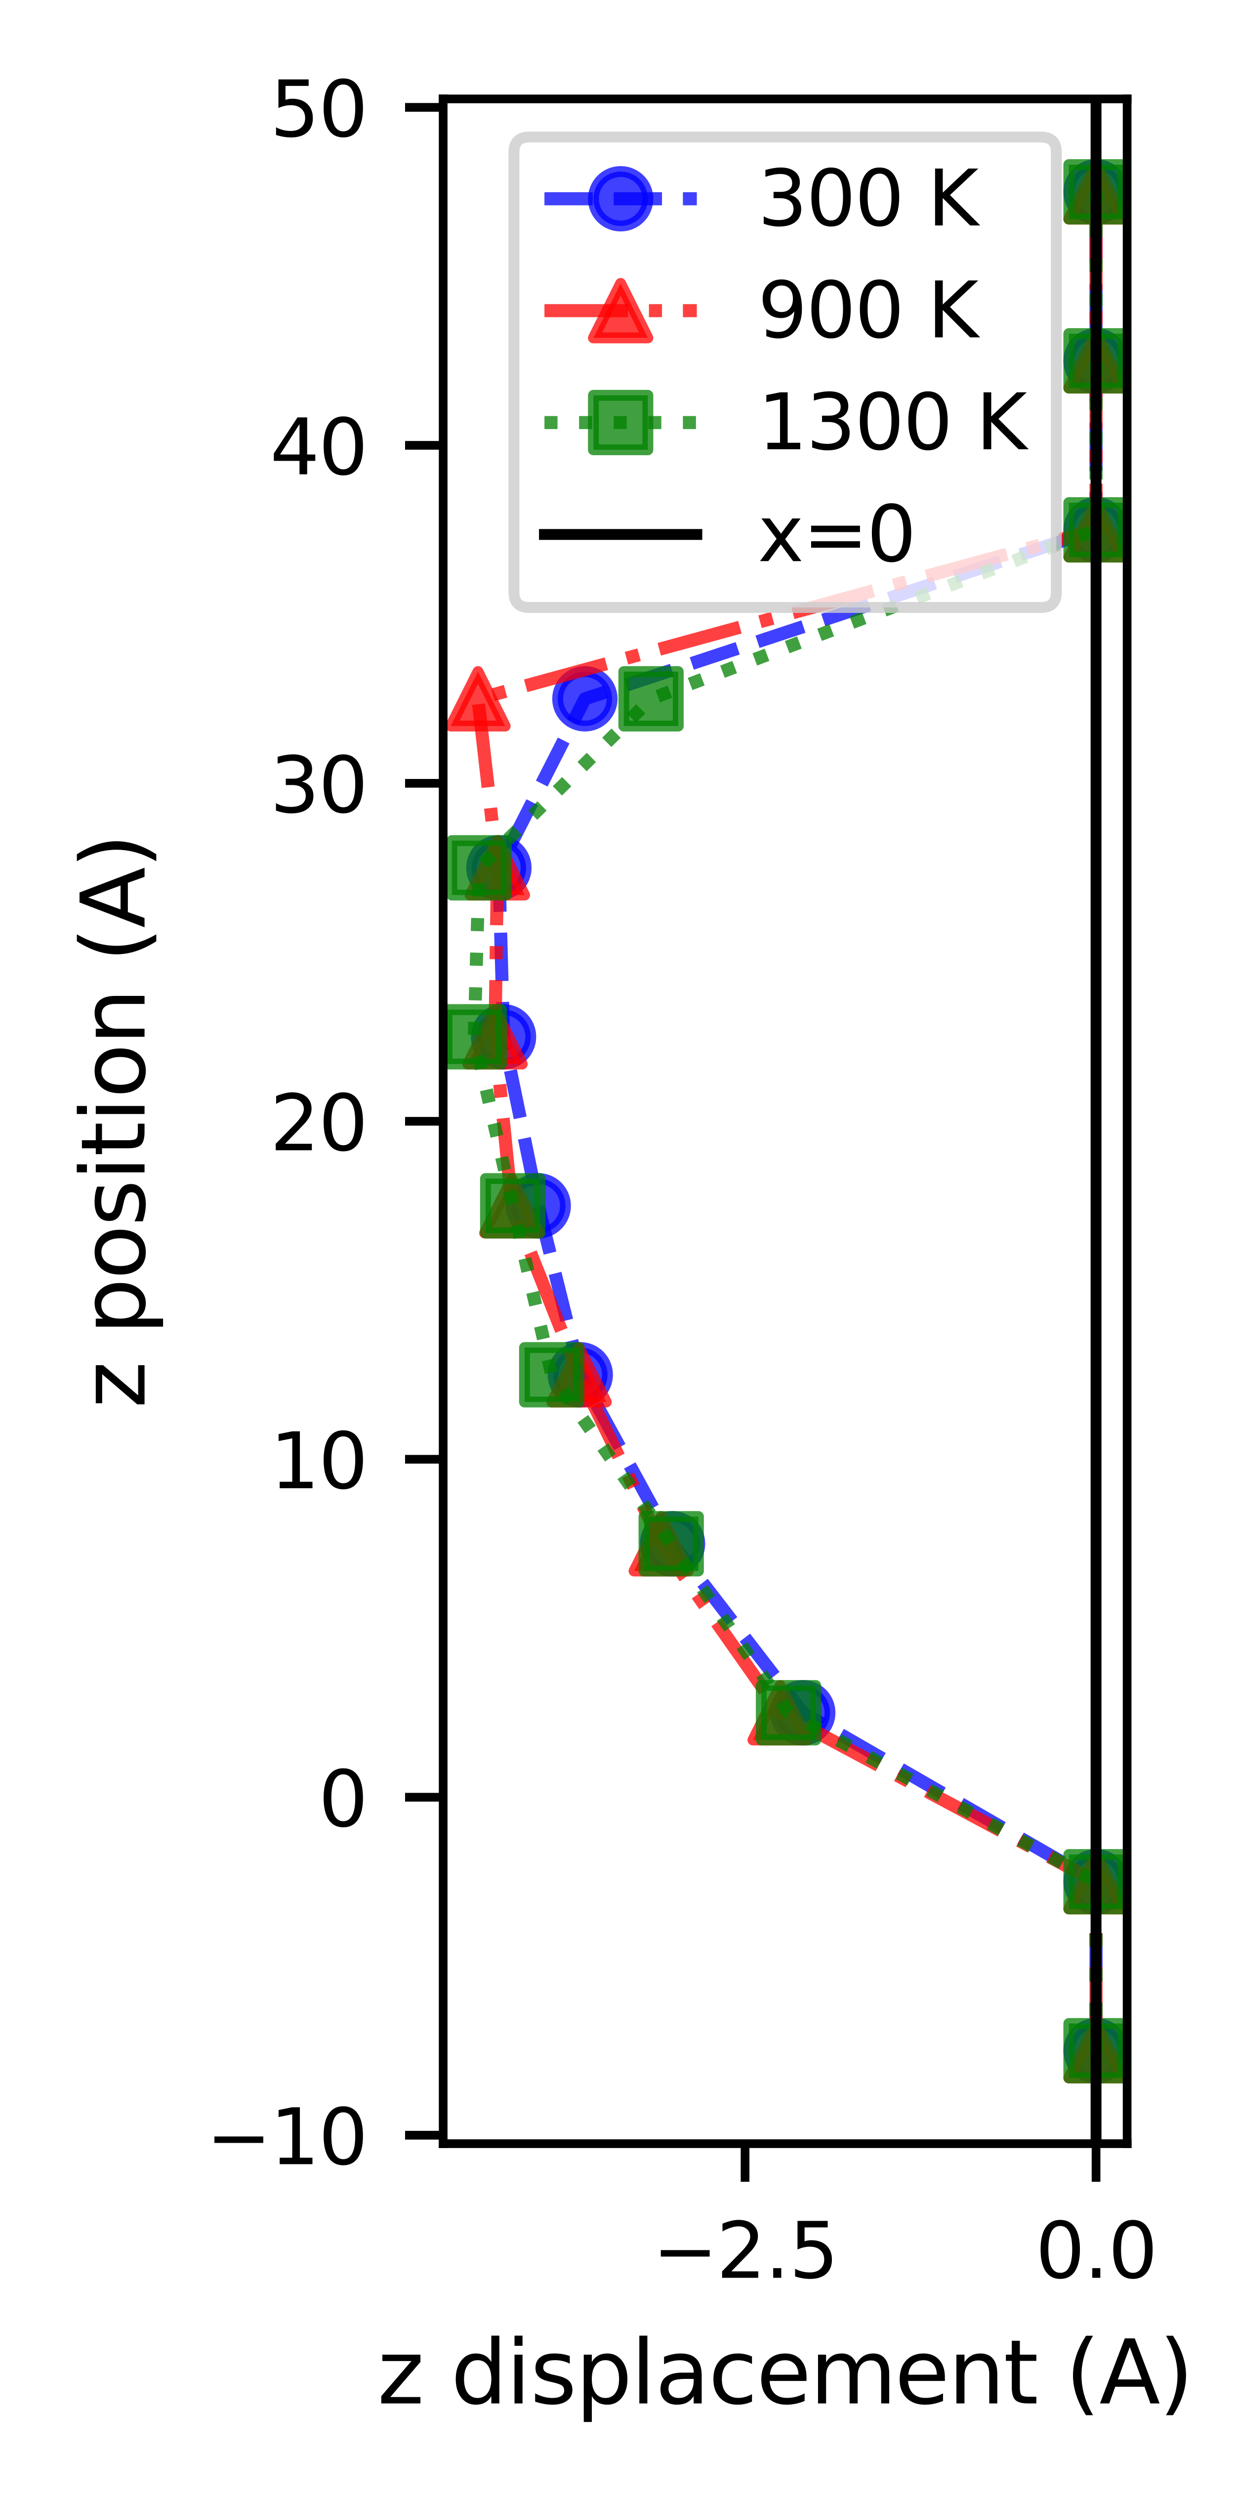 <?xml version="1.0" encoding="utf-8" standalone="no"?>
<!DOCTYPE svg PUBLIC "-//W3C//DTD SVG 1.1//EN"
  "http://www.w3.org/Graphics/SVG/1.1/DTD/svg11.dtd">
<svg xmlns:xlink="http://www.w3.org/1999/xlink" width="113.466pt" height="229.561pt" viewBox="0 0 113.466 229.561" xmlns="http://www.w3.org/2000/svg" version="1.1">
 <defs>
  <style type="text/css">*{stroke-linejoin: round; stroke-linecap: butt}</style>
 </defs>
 <g id="figure_1">
  <g id="patch_1">
   <path d="M 0 229.561 
L 113.466 229.561 
L 113.466 0 
L 0 0 
z
" style="fill: #ffffff"/>
  </g>
  <g id="axes_1">
   <g id="patch_2">
    <path d="M 40.716 196.844 
L 103.556 196.844 
L 103.556 9.084 
L 40.716 9.084 
z
" style="fill: #ffffff"/>
   </g>
   <g id="matplotlib.axis_1">
    <g id="xtick_1">
     <g id="line2d_1">
      <defs>
       <path id="m35431e1173" d="M 0 0 
L 0 3.5 
" style="stroke: #000000; stroke-width: 0.8"/>
      </defs>
      <g>
       <use xlink:href="#m35431e1173" x="68.453" y="196.844" style="stroke: #000000; stroke-width: 0.8"/>
      </g>
     </g>
     <g id="text_1">
      <!-- −2.5 -->
      <g transform="translate(59.954 209.162) scale(0.07 -0.07)">
       <defs>
        <path id="DejaVuSans-2212" d="M 678 2272 
L 4684 2272 
L 4684 1741 
L 678 1741 
L 678 2272 
z
" transform="scale(0.016)"/>
        <path id="DejaVuSans-32" d="M 1228 531 
L 3431 531 
L 3431 0 
L 469 0 
L 469 531 
Q 828 903 1448 1529 
Q 2069 2156 2228 2338 
Q 2531 2678 2651 2914 
Q 2772 3150 2772 3378 
Q 2772 3750 2511 3984 
Q 2250 4219 1831 4219 
Q 1534 4219 1204 4116 
Q 875 4013 500 3803 
L 500 4441 
Q 881 4594 1212 4672 
Q 1544 4750 1819 4750 
Q 2544 4750 2975 4387 
Q 3406 4025 3406 3419 
Q 3406 3131 3298 2873 
Q 3191 2616 2906 2266 
Q 2828 2175 2409 1742 
Q 1991 1309 1228 531 
z
" transform="scale(0.016)"/>
        <path id="DejaVuSans-2e" d="M 684 794 
L 1344 794 
L 1344 0 
L 684 0 
L 684 794 
z
" transform="scale(0.016)"/>
        <path id="DejaVuSans-35" d="M 691 4666 
L 3169 4666 
L 3169 4134 
L 1269 4134 
L 1269 2991 
Q 1406 3038 1543 3061 
Q 1681 3084 1819 3084 
Q 2600 3084 3056 2656 
Q 3513 2228 3513 1497 
Q 3513 744 3044 326 
Q 2575 -91 1722 -91 
Q 1428 -91 1123 -41 
Q 819 9 494 109 
L 494 744 
Q 775 591 1075 516 
Q 1375 441 1709 441 
Q 2250 441 2565 725 
Q 2881 1009 2881 1497 
Q 2881 1984 2565 2268 
Q 2250 2553 1709 2553 
Q 1456 2553 1204 2497 
Q 953 2441 691 2322 
L 691 4666 
z
" transform="scale(0.016)"/>
       </defs>
       <use xlink:href="#DejaVuSans-2212"/>
       <use xlink:href="#DejaVuSans-32" transform="translate(83.789 0)"/>
       <use xlink:href="#DejaVuSans-2e" transform="translate(147.412 0)"/>
       <use xlink:href="#DejaVuSans-35" transform="translate(179.199 0)"/>
      </g>
     </g>
    </g>
    <g id="xtick_2">
     <g id="line2d_2">
      <g>
       <use xlink:href="#m35431e1173" x="100.699" y="196.844" style="stroke: #000000; stroke-width: 0.8"/>
      </g>
     </g>
     <g id="text_2">
      <!-- 0.0 -->
      <g transform="translate(95.133 209.162) scale(0.07 -0.07)">
       <defs>
        <path id="DejaVuSans-30" d="M 2034 4250 
Q 1547 4250 1301 3770 
Q 1056 3291 1056 2328 
Q 1056 1369 1301 889 
Q 1547 409 2034 409 
Q 2525 409 2770 889 
Q 3016 1369 3016 2328 
Q 3016 3291 2770 3770 
Q 2525 4250 2034 4250 
z
M 2034 4750 
Q 2819 4750 3233 4129 
Q 3647 3509 3647 2328 
Q 3647 1150 3233 529 
Q 2819 -91 2034 -91 
Q 1250 -91 836 529 
Q 422 1150 422 2328 
Q 422 3509 836 4129 
Q 1250 4750 2034 4750 
z
" transform="scale(0.016)"/>
       </defs>
       <use xlink:href="#DejaVuSans-30"/>
       <use xlink:href="#DejaVuSans-2e" transform="translate(63.623 0)"/>
       <use xlink:href="#DejaVuSans-30" transform="translate(95.41 0)"/>
      </g>
     </g>
    </g>
    <g id="text_3">
     <!-- z displacement (A) -->
     <g transform="translate(34.679 220.697) scale(0.08 -0.08)">
      <defs>
       <path id="DejaVuSans-7a" d="M 353 3500 
L 3084 3500 
L 3084 2975 
L 922 459 
L 3084 459 
L 3084 0 
L 275 0 
L 275 525 
L 2438 3041 
L 353 3041 
L 353 3500 
z
" transform="scale(0.016)"/>
       <path id="DejaVuSans-20" transform="scale(0.016)"/>
       <path id="DejaVuSans-64" d="M 2906 2969 
L 2906 4863 
L 3481 4863 
L 3481 0 
L 2906 0 
L 2906 525 
Q 2725 213 2448 61 
Q 2172 -91 1784 -91 
Q 1150 -91 751 415 
Q 353 922 353 1747 
Q 353 2572 751 3078 
Q 1150 3584 1784 3584 
Q 2172 3584 2448 3432 
Q 2725 3281 2906 2969 
z
M 947 1747 
Q 947 1113 1208 752 
Q 1469 391 1925 391 
Q 2381 391 2643 752 
Q 2906 1113 2906 1747 
Q 2906 2381 2643 2742 
Q 2381 3103 1925 3103 
Q 1469 3103 1208 2742 
Q 947 2381 947 1747 
z
" transform="scale(0.016)"/>
       <path id="DejaVuSans-69" d="M 603 3500 
L 1178 3500 
L 1178 0 
L 603 0 
L 603 3500 
z
M 603 4863 
L 1178 4863 
L 1178 4134 
L 603 4134 
L 603 4863 
z
" transform="scale(0.016)"/>
       <path id="DejaVuSans-73" d="M 2834 3397 
L 2834 2853 
Q 2591 2978 2328 3040 
Q 2066 3103 1784 3103 
Q 1356 3103 1142 2972 
Q 928 2841 928 2578 
Q 928 2378 1081 2264 
Q 1234 2150 1697 2047 
L 1894 2003 
Q 2506 1872 2764 1633 
Q 3022 1394 3022 966 
Q 3022 478 2636 193 
Q 2250 -91 1575 -91 
Q 1294 -91 989 -36 
Q 684 19 347 128 
L 347 722 
Q 666 556 975 473 
Q 1284 391 1588 391 
Q 1994 391 2212 530 
Q 2431 669 2431 922 
Q 2431 1156 2273 1281 
Q 2116 1406 1581 1522 
L 1381 1569 
Q 847 1681 609 1914 
Q 372 2147 372 2553 
Q 372 3047 722 3315 
Q 1072 3584 1716 3584 
Q 2034 3584 2315 3537 
Q 2597 3491 2834 3397 
z
" transform="scale(0.016)"/>
       <path id="DejaVuSans-70" d="M 1159 525 
L 1159 -1331 
L 581 -1331 
L 581 3500 
L 1159 3500 
L 1159 2969 
Q 1341 3281 1617 3432 
Q 1894 3584 2278 3584 
Q 2916 3584 3314 3078 
Q 3713 2572 3713 1747 
Q 3713 922 3314 415 
Q 2916 -91 2278 -91 
Q 1894 -91 1617 61 
Q 1341 213 1159 525 
z
M 3116 1747 
Q 3116 2381 2855 2742 
Q 2594 3103 2138 3103 
Q 1681 3103 1420 2742 
Q 1159 2381 1159 1747 
Q 1159 1113 1420 752 
Q 1681 391 2138 391 
Q 2594 391 2855 752 
Q 3116 1113 3116 1747 
z
" transform="scale(0.016)"/>
       <path id="DejaVuSans-6c" d="M 603 4863 
L 1178 4863 
L 1178 0 
L 603 0 
L 603 4863 
z
" transform="scale(0.016)"/>
       <path id="DejaVuSans-61" d="M 2194 1759 
Q 1497 1759 1228 1600 
Q 959 1441 959 1056 
Q 959 750 1161 570 
Q 1363 391 1709 391 
Q 2188 391 2477 730 
Q 2766 1069 2766 1631 
L 2766 1759 
L 2194 1759 
z
M 3341 1997 
L 3341 0 
L 2766 0 
L 2766 531 
Q 2569 213 2275 61 
Q 1981 -91 1556 -91 
Q 1019 -91 701 211 
Q 384 513 384 1019 
Q 384 1609 779 1909 
Q 1175 2209 1959 2209 
L 2766 2209 
L 2766 2266 
Q 2766 2663 2505 2880 
Q 2244 3097 1772 3097 
Q 1472 3097 1187 3025 
Q 903 2953 641 2809 
L 641 3341 
Q 956 3463 1253 3523 
Q 1550 3584 1831 3584 
Q 2591 3584 2966 3190 
Q 3341 2797 3341 1997 
z
" transform="scale(0.016)"/>
       <path id="DejaVuSans-63" d="M 3122 3366 
L 3122 2828 
Q 2878 2963 2633 3030 
Q 2388 3097 2138 3097 
Q 1578 3097 1268 2742 
Q 959 2388 959 1747 
Q 959 1106 1268 751 
Q 1578 397 2138 397 
Q 2388 397 2633 464 
Q 2878 531 3122 666 
L 3122 134 
Q 2881 22 2623 -34 
Q 2366 -91 2075 -91 
Q 1284 -91 818 406 
Q 353 903 353 1747 
Q 353 2603 823 3093 
Q 1294 3584 2113 3584 
Q 2378 3584 2631 3529 
Q 2884 3475 3122 3366 
z
" transform="scale(0.016)"/>
       <path id="DejaVuSans-65" d="M 3597 1894 
L 3597 1613 
L 953 1613 
Q 991 1019 1311 708 
Q 1631 397 2203 397 
Q 2534 397 2845 478 
Q 3156 559 3463 722 
L 3463 178 
Q 3153 47 2828 -22 
Q 2503 -91 2169 -91 
Q 1331 -91 842 396 
Q 353 884 353 1716 
Q 353 2575 817 3079 
Q 1281 3584 2069 3584 
Q 2775 3584 3186 3129 
Q 3597 2675 3597 1894 
z
M 3022 2063 
Q 3016 2534 2758 2815 
Q 2500 3097 2075 3097 
Q 1594 3097 1305 2825 
Q 1016 2553 972 2059 
L 3022 2063 
z
" transform="scale(0.016)"/>
       <path id="DejaVuSans-6d" d="M 3328 2828 
Q 3544 3216 3844 3400 
Q 4144 3584 4550 3584 
Q 5097 3584 5394 3201 
Q 5691 2819 5691 2113 
L 5691 0 
L 5113 0 
L 5113 2094 
Q 5113 2597 4934 2840 
Q 4756 3084 4391 3084 
Q 3944 3084 3684 2787 
Q 3425 2491 3425 1978 
L 3425 0 
L 2847 0 
L 2847 2094 
Q 2847 2600 2669 2842 
Q 2491 3084 2119 3084 
Q 1678 3084 1418 2786 
Q 1159 2488 1159 1978 
L 1159 0 
L 581 0 
L 581 3500 
L 1159 3500 
L 1159 2956 
Q 1356 3278 1631 3431 
Q 1906 3584 2284 3584 
Q 2666 3584 2933 3390 
Q 3200 3197 3328 2828 
z
" transform="scale(0.016)"/>
       <path id="DejaVuSans-6e" d="M 3513 2113 
L 3513 0 
L 2938 0 
L 2938 2094 
Q 2938 2591 2744 2837 
Q 2550 3084 2163 3084 
Q 1697 3084 1428 2787 
Q 1159 2491 1159 1978 
L 1159 0 
L 581 0 
L 581 3500 
L 1159 3500 
L 1159 2956 
Q 1366 3272 1645 3428 
Q 1925 3584 2291 3584 
Q 2894 3584 3203 3211 
Q 3513 2838 3513 2113 
z
" transform="scale(0.016)"/>
       <path id="DejaVuSans-74" d="M 1172 4494 
L 1172 3500 
L 2356 3500 
L 2356 3053 
L 1172 3053 
L 1172 1153 
Q 1172 725 1289 603 
Q 1406 481 1766 481 
L 2356 481 
L 2356 0 
L 1766 0 
Q 1100 0 847 248 
Q 594 497 594 1153 
L 594 3053 
L 172 3053 
L 172 3500 
L 594 3500 
L 594 4494 
L 1172 4494 
z
" transform="scale(0.016)"/>
       <path id="DejaVuSans-28" d="M 1984 4856 
Q 1566 4138 1362 3434 
Q 1159 2731 1159 2009 
Q 1159 1288 1364 580 
Q 1569 -128 1984 -844 
L 1484 -844 
Q 1016 -109 783 600 
Q 550 1309 550 2009 
Q 550 2706 781 3412 
Q 1013 4119 1484 4856 
L 1984 4856 
z
" transform="scale(0.016)"/>
       <path id="DejaVuSans-41" d="M 2188 4044 
L 1331 1722 
L 3047 1722 
L 2188 4044 
z
M 1831 4666 
L 2547 4666 
L 4325 0 
L 3669 0 
L 3244 1197 
L 1141 1197 
L 716 0 
L 50 0 
L 1831 4666 
z
" transform="scale(0.016)"/>
       <path id="DejaVuSans-29" d="M 513 4856 
L 1013 4856 
Q 1481 4119 1714 3412 
Q 1947 2706 1947 2009 
Q 1947 1309 1714 600 
Q 1481 -109 1013 -844 
L 513 -844 
Q 928 -128 1133 580 
Q 1338 1288 1338 2009 
Q 1338 2731 1133 3434 
Q 928 4138 513 4856 
z
" transform="scale(0.016)"/>
      </defs>
      <use xlink:href="#DejaVuSans-7a"/>
      <use xlink:href="#DejaVuSans-20" transform="translate(52.49 0)"/>
      <use xlink:href="#DejaVuSans-64" transform="translate(84.277 0)"/>
      <use xlink:href="#DejaVuSans-69" transform="translate(147.754 0)"/>
      <use xlink:href="#DejaVuSans-73" transform="translate(175.537 0)"/>
      <use xlink:href="#DejaVuSans-70" transform="translate(227.637 0)"/>
      <use xlink:href="#DejaVuSans-6c" transform="translate(291.113 0)"/>
      <use xlink:href="#DejaVuSans-61" transform="translate(318.896 0)"/>
      <use xlink:href="#DejaVuSans-63" transform="translate(380.176 0)"/>
      <use xlink:href="#DejaVuSans-65" transform="translate(435.156 0)"/>
      <use xlink:href="#DejaVuSans-6d" transform="translate(496.68 0)"/>
      <use xlink:href="#DejaVuSans-65" transform="translate(594.092 0)"/>
      <use xlink:href="#DejaVuSans-6e" transform="translate(655.615 0)"/>
      <use xlink:href="#DejaVuSans-74" transform="translate(718.994 0)"/>
      <use xlink:href="#DejaVuSans-20" transform="translate(758.203 0)"/>
      <use xlink:href="#DejaVuSans-28" transform="translate(789.99 0)"/>
      <use xlink:href="#DejaVuSans-41" transform="translate(829.004 0)"/>
      <use xlink:href="#DejaVuSans-29" transform="translate(897.412 0)"/>
     </g>
    </g>
   </g>
   <g id="matplotlib.axis_2">
    <g id="ytick_1">
     <g id="line2d_3">
      <defs>
       <path id="m125830396e" d="M 0 0 
L -3.5 0 
" style="stroke: #000000; stroke-width: 0.8"/>
      </defs>
      <g>
       <use xlink:href="#m125830396e" x="40.716" y="196.068" style="stroke: #000000; stroke-width: 0.8"/>
      </g>
     </g>
     <g id="text_4">
      <!-- −10 -->
      <g transform="translate(18.942 198.727) scale(0.07 -0.07)">
       <defs>
        <path id="DejaVuSans-31" d="M 794 531 
L 1825 531 
L 1825 4091 
L 703 3866 
L 703 4441 
L 1819 4666 
L 2450 4666 
L 2450 531 
L 3481 531 
L 3481 0 
L 794 0 
L 794 531 
z
" transform="scale(0.016)"/>
       </defs>
       <use xlink:href="#DejaVuSans-2212"/>
       <use xlink:href="#DejaVuSans-31" transform="translate(83.789 0)"/>
       <use xlink:href="#DejaVuSans-30" transform="translate(147.412 0)"/>
      </g>
     </g>
    </g>
    <g id="ytick_2">
     <g id="line2d_4">
      <g>
       <use xlink:href="#m125830396e" x="40.716" y="165.033" style="stroke: #000000; stroke-width: 0.8"/>
      </g>
     </g>
     <g id="text_5">
      <!-- 0 -->
      <g transform="translate(29.262 167.692) scale(0.07 -0.07)">
       <use xlink:href="#DejaVuSans-30"/>
      </g>
     </g>
    </g>
    <g id="ytick_3">
     <g id="line2d_5">
      <g>
       <use xlink:href="#m125830396e" x="40.716" y="133.998" style="stroke: #000000; stroke-width: 0.8"/>
      </g>
     </g>
     <g id="text_6">
      <!-- 10 -->
      <g transform="translate(24.808 136.658) scale(0.07 -0.07)">
       <use xlink:href="#DejaVuSans-31"/>
       <use xlink:href="#DejaVuSans-30" transform="translate(63.623 0)"/>
      </g>
     </g>
    </g>
    <g id="ytick_4">
     <g id="line2d_6">
      <g>
       <use xlink:href="#m125830396e" x="40.716" y="102.964" style="stroke: #000000; stroke-width: 0.8"/>
      </g>
     </g>
     <g id="text_7">
      <!-- 20 -->
      <g transform="translate(24.808 105.623) scale(0.07 -0.07)">
       <use xlink:href="#DejaVuSans-32"/>
       <use xlink:href="#DejaVuSans-30" transform="translate(63.623 0)"/>
      </g>
     </g>
    </g>
    <g id="ytick_5">
     <g id="line2d_7">
      <g>
       <use xlink:href="#m125830396e" x="40.716" y="71.929" style="stroke: #000000; stroke-width: 0.8"/>
      </g>
     </g>
     <g id="text_8">
      <!-- 30 -->
      <g transform="translate(24.808 74.588) scale(0.07 -0.07)">
       <defs>
        <path id="DejaVuSans-33" d="M 2597 2516 
Q 3050 2419 3304 2112 
Q 3559 1806 3559 1356 
Q 3559 666 3084 287 
Q 2609 -91 1734 -91 
Q 1441 -91 1130 -33 
Q 819 25 488 141 
L 488 750 
Q 750 597 1062 519 
Q 1375 441 1716 441 
Q 2309 441 2620 675 
Q 2931 909 2931 1356 
Q 2931 1769 2642 2001 
Q 2353 2234 1838 2234 
L 1294 2234 
L 1294 2753 
L 1863 2753 
Q 2328 2753 2575 2939 
Q 2822 3125 2822 3475 
Q 2822 3834 2567 4026 
Q 2313 4219 1838 4219 
Q 1578 4219 1281 4162 
Q 984 4106 628 3988 
L 628 4550 
Q 988 4650 1302 4700 
Q 1616 4750 1894 4750 
Q 2613 4750 3031 4423 
Q 3450 4097 3450 3541 
Q 3450 3153 3228 2886 
Q 3006 2619 2597 2516 
z
" transform="scale(0.016)"/>
       </defs>
       <use xlink:href="#DejaVuSans-33"/>
       <use xlink:href="#DejaVuSans-30" transform="translate(63.623 0)"/>
      </g>
     </g>
    </g>
    <g id="ytick_6">
     <g id="line2d_8">
      <g>
       <use xlink:href="#m125830396e" x="40.716" y="40.894" style="stroke: #000000; stroke-width: 0.8"/>
      </g>
     </g>
     <g id="text_9">
      <!-- 40 -->
      <g transform="translate(24.808 43.554) scale(0.07 -0.07)">
       <defs>
        <path id="DejaVuSans-34" d="M 2419 4116 
L 825 1625 
L 2419 1625 
L 2419 4116 
z
M 2253 4666 
L 3047 4666 
L 3047 1625 
L 3713 1625 
L 3713 1100 
L 3047 1100 
L 3047 0 
L 2419 0 
L 2419 1100 
L 313 1100 
L 313 1709 
L 2253 4666 
z
" transform="scale(0.016)"/>
       </defs>
       <use xlink:href="#DejaVuSans-34"/>
       <use xlink:href="#DejaVuSans-30" transform="translate(63.623 0)"/>
      </g>
     </g>
    </g>
    <g id="ytick_7">
     <g id="line2d_9">
      <g>
       <use xlink:href="#m125830396e" x="40.716" y="9.859" style="stroke: #000000; stroke-width: 0.8"/>
      </g>
     </g>
     <g id="text_10">
      <!-- 50 -->
      <g transform="translate(24.808 12.519) scale(0.07 -0.07)">
       <use xlink:href="#DejaVuSans-35"/>
       <use xlink:href="#DejaVuSans-30" transform="translate(63.623 0)"/>
      </g>
     </g>
    </g>
    <g id="text_11">
     <!-- z position (A) -->
     <g transform="translate(13.279 129.307) rotate(-90) scale(0.08 -0.08)">
      <defs>
       <path id="DejaVuSans-6f" d="M 1959 3097 
Q 1497 3097 1228 2736 
Q 959 2375 959 1747 
Q 959 1119 1226 758 
Q 1494 397 1959 397 
Q 2419 397 2687 759 
Q 2956 1122 2956 1747 
Q 2956 2369 2687 2733 
Q 2419 3097 1959 3097 
z
M 1959 3584 
Q 2709 3584 3137 3096 
Q 3566 2609 3566 1747 
Q 3566 888 3137 398 
Q 2709 -91 1959 -91 
Q 1206 -91 779 398 
Q 353 888 353 1747 
Q 353 2609 779 3096 
Q 1206 3584 1959 3584 
z
" transform="scale(0.016)"/>
      </defs>
      <use xlink:href="#DejaVuSans-7a"/>
      <use xlink:href="#DejaVuSans-20" transform="translate(52.49 0)"/>
      <use xlink:href="#DejaVuSans-70" transform="translate(84.277 0)"/>
      <use xlink:href="#DejaVuSans-6f" transform="translate(147.754 0)"/>
      <use xlink:href="#DejaVuSans-73" transform="translate(208.936 0)"/>
      <use xlink:href="#DejaVuSans-69" transform="translate(261.035 0)"/>
      <use xlink:href="#DejaVuSans-74" transform="translate(288.818 0)"/>
      <use xlink:href="#DejaVuSans-69" transform="translate(328.027 0)"/>
      <use xlink:href="#DejaVuSans-6f" transform="translate(355.811 0)"/>
      <use xlink:href="#DejaVuSans-6e" transform="translate(416.992 0)"/>
      <use xlink:href="#DejaVuSans-20" transform="translate(480.371 0)"/>
      <use xlink:href="#DejaVuSans-28" transform="translate(512.158 0)"/>
      <use xlink:href="#DejaVuSans-41" transform="translate(551.172 0)"/>
      <use xlink:href="#DejaVuSans-29" transform="translate(619.58 0)"/>
     </g>
    </g>
   </g>
   <g id="line2d_10">
    <path d="M 100.699 188.309 
L 100.699 172.792 
L 73.756 157.274 
L 61.79 141.757 
L 53.313 126.24 
L 49.452 110.722 
L 46.263 95.205 
L 45.835 79.688 
L 53.736 64.17 
L 100.699 48.653 
L 100.699 33.135 
L 100.699 17.618 
" clip-path="url(#p85ebab369a)" style="fill: none; stroke-dasharray: 4.44,1.92; stroke-dashoffset: 0; stroke: #0000ff; stroke-opacity: 0.75; stroke-width: 1.2"/>
    <defs>
     <path id="m23b0729dee" d="M 0 2.5 
C 0.663 2.5 1.299 2.237 1.768 1.768 
C 2.237 1.299 2.5 0.663 2.5 0 
C 2.5 -0.663 2.237 -1.299 1.768 -1.768 
C 1.299 -2.237 0.663 -2.5 0 -2.5 
C -0.663 -2.5 -1.299 -2.237 -1.768 -1.768 
C -2.237 -1.299 -2.5 -0.663 -2.5 0 
C -2.5 0.663 -2.237 1.299 -1.768 1.768 
C -1.299 2.237 -0.663 2.5 0 2.5 
z
" style="stroke: #0000ff; stroke-opacity: 0.75"/>
    </defs>
    <g clip-path="url(#p85ebab369a)">
     <use xlink:href="#m23b0729dee" x="100.699" y="188.309" style="fill: #0000ff; fill-opacity: 0.75; stroke: #0000ff; stroke-opacity: 0.75"/>
     <use xlink:href="#m23b0729dee" x="100.699" y="172.792" style="fill: #0000ff; fill-opacity: 0.75; stroke: #0000ff; stroke-opacity: 0.75"/>
     <use xlink:href="#m23b0729dee" x="73.756" y="157.274" style="fill: #0000ff; fill-opacity: 0.75; stroke: #0000ff; stroke-opacity: 0.75"/>
     <use xlink:href="#m23b0729dee" x="61.79" y="141.757" style="fill: #0000ff; fill-opacity: 0.75; stroke: #0000ff; stroke-opacity: 0.75"/>
     <use xlink:href="#m23b0729dee" x="53.313" y="126.24" style="fill: #0000ff; fill-opacity: 0.75; stroke: #0000ff; stroke-opacity: 0.75"/>
     <use xlink:href="#m23b0729dee" x="49.452" y="110.722" style="fill: #0000ff; fill-opacity: 0.75; stroke: #0000ff; stroke-opacity: 0.75"/>
     <use xlink:href="#m23b0729dee" x="46.263" y="95.205" style="fill: #0000ff; fill-opacity: 0.75; stroke: #0000ff; stroke-opacity: 0.75"/>
     <use xlink:href="#m23b0729dee" x="45.835" y="79.688" style="fill: #0000ff; fill-opacity: 0.75; stroke: #0000ff; stroke-opacity: 0.75"/>
     <use xlink:href="#m23b0729dee" x="53.736" y="64.17" style="fill: #0000ff; fill-opacity: 0.75; stroke: #0000ff; stroke-opacity: 0.75"/>
     <use xlink:href="#m23b0729dee" x="100.699" y="48.653" style="fill: #0000ff; fill-opacity: 0.75; stroke: #0000ff; stroke-opacity: 0.75"/>
     <use xlink:href="#m23b0729dee" x="100.699" y="33.135" style="fill: #0000ff; fill-opacity: 0.75; stroke: #0000ff; stroke-opacity: 0.75"/>
     <use xlink:href="#m23b0729dee" x="100.699" y="17.618" style="fill: #0000ff; fill-opacity: 0.75; stroke: #0000ff; stroke-opacity: 0.75"/>
    </g>
   </g>
   <g id="line2d_11">
    <path d="M 100.699 188.309 
L 100.699 172.792 
L 71.678 157.274 
L 60.753 141.757 
L 53.201 126.24 
L 47.027 110.722 
L 45.48 95.205 
L 45.699 79.688 
L 43.914 64.17 
L 100.699 48.653 
L 100.699 33.135 
L 100.699 17.618 
" clip-path="url(#p85ebab369a)" style="fill: none; stroke-dasharray: 7.68,1.92,1.2,1.92; stroke-dashoffset: 0; stroke: #ff0000; stroke-opacity: 0.75; stroke-width: 1.2"/>
    <defs>
     <path id="m3d16f3da00" d="M 0 -2.5 
L -2.5 2.5 
L 2.5 2.5 
z
" style="stroke: #ff0000; stroke-opacity: 0.75; stroke-linejoin: miter"/>
    </defs>
    <g clip-path="url(#p85ebab369a)">
     <use xlink:href="#m3d16f3da00" x="100.699" y="188.309" style="fill: #ff0000; fill-opacity: 0.75; stroke: #ff0000; stroke-opacity: 0.75; stroke-linejoin: miter"/>
     <use xlink:href="#m3d16f3da00" x="100.699" y="172.792" style="fill: #ff0000; fill-opacity: 0.75; stroke: #ff0000; stroke-opacity: 0.75; stroke-linejoin: miter"/>
     <use xlink:href="#m3d16f3da00" x="71.678" y="157.274" style="fill: #ff0000; fill-opacity: 0.75; stroke: #ff0000; stroke-opacity: 0.75; stroke-linejoin: miter"/>
     <use xlink:href="#m3d16f3da00" x="60.753" y="141.757" style="fill: #ff0000; fill-opacity: 0.75; stroke: #ff0000; stroke-opacity: 0.75; stroke-linejoin: miter"/>
     <use xlink:href="#m3d16f3da00" x="53.201" y="126.24" style="fill: #ff0000; fill-opacity: 0.75; stroke: #ff0000; stroke-opacity: 0.75; stroke-linejoin: miter"/>
     <use xlink:href="#m3d16f3da00" x="47.027" y="110.722" style="fill: #ff0000; fill-opacity: 0.75; stroke: #ff0000; stroke-opacity: 0.75; stroke-linejoin: miter"/>
     <use xlink:href="#m3d16f3da00" x="45.48" y="95.205" style="fill: #ff0000; fill-opacity: 0.75; stroke: #ff0000; stroke-opacity: 0.75; stroke-linejoin: miter"/>
     <use xlink:href="#m3d16f3da00" x="45.699" y="79.688" style="fill: #ff0000; fill-opacity: 0.75; stroke: #ff0000; stroke-opacity: 0.75; stroke-linejoin: miter"/>
     <use xlink:href="#m3d16f3da00" x="43.914" y="64.17" style="fill: #ff0000; fill-opacity: 0.75; stroke: #ff0000; stroke-opacity: 0.75; stroke-linejoin: miter"/>
     <use xlink:href="#m3d16f3da00" x="100.699" y="48.653" style="fill: #ff0000; fill-opacity: 0.75; stroke: #ff0000; stroke-opacity: 0.75; stroke-linejoin: miter"/>
     <use xlink:href="#m3d16f3da00" x="100.699" y="33.135" style="fill: #ff0000; fill-opacity: 0.75; stroke: #ff0000; stroke-opacity: 0.75; stroke-linejoin: miter"/>
     <use xlink:href="#m3d16f3da00" x="100.699" y="17.618" style="fill: #ff0000; fill-opacity: 0.75; stroke: #ff0000; stroke-opacity: 0.75; stroke-linejoin: miter"/>
    </g>
   </g>
   <g id="line2d_12">
    <path d="M 100.699 188.309 
L 100.699 172.792 
L 72.444 157.274 
L 61.668 141.757 
L 50.691 126.24 
L 47.107 110.722 
L 43.572 95.205 
L 44.016 79.688 
L 59.814 64.17 
L 100.699 48.653 
L 100.699 33.135 
L 100.699 17.618 
" clip-path="url(#p85ebab369a)" style="fill: none; stroke-dasharray: 1.2,1.98; stroke-dashoffset: 0; stroke: #008000; stroke-opacity: 0.75; stroke-width: 1.2"/>
    <defs>
     <path id="m917ee9c00b" d="M -2.5 2.5 
L 2.5 2.5 
L 2.5 -2.5 
L -2.5 -2.5 
z
" style="stroke: #008000; stroke-opacity: 0.75; stroke-linejoin: miter"/>
    </defs>
    <g clip-path="url(#p85ebab369a)">
     <use xlink:href="#m917ee9c00b" x="100.699" y="188.309" style="fill: #008000; fill-opacity: 0.75; stroke: #008000; stroke-opacity: 0.75; stroke-linejoin: miter"/>
     <use xlink:href="#m917ee9c00b" x="100.699" y="172.792" style="fill: #008000; fill-opacity: 0.75; stroke: #008000; stroke-opacity: 0.75; stroke-linejoin: miter"/>
     <use xlink:href="#m917ee9c00b" x="72.444" y="157.274" style="fill: #008000; fill-opacity: 0.75; stroke: #008000; stroke-opacity: 0.75; stroke-linejoin: miter"/>
     <use xlink:href="#m917ee9c00b" x="61.668" y="141.757" style="fill: #008000; fill-opacity: 0.75; stroke: #008000; stroke-opacity: 0.75; stroke-linejoin: miter"/>
     <use xlink:href="#m917ee9c00b" x="50.691" y="126.24" style="fill: #008000; fill-opacity: 0.75; stroke: #008000; stroke-opacity: 0.75; stroke-linejoin: miter"/>
     <use xlink:href="#m917ee9c00b" x="47.107" y="110.722" style="fill: #008000; fill-opacity: 0.75; stroke: #008000; stroke-opacity: 0.75; stroke-linejoin: miter"/>
     <use xlink:href="#m917ee9c00b" x="43.572" y="95.205" style="fill: #008000; fill-opacity: 0.75; stroke: #008000; stroke-opacity: 0.75; stroke-linejoin: miter"/>
     <use xlink:href="#m917ee9c00b" x="44.016" y="79.688" style="fill: #008000; fill-opacity: 0.75; stroke: #008000; stroke-opacity: 0.75; stroke-linejoin: miter"/>
     <use xlink:href="#m917ee9c00b" x="59.814" y="64.17" style="fill: #008000; fill-opacity: 0.75; stroke: #008000; stroke-opacity: 0.75; stroke-linejoin: miter"/>
     <use xlink:href="#m917ee9c00b" x="100.699" y="48.653" style="fill: #008000; fill-opacity: 0.75; stroke: #008000; stroke-opacity: 0.75; stroke-linejoin: miter"/>
     <use xlink:href="#m917ee9c00b" x="100.699" y="33.135" style="fill: #008000; fill-opacity: 0.75; stroke: #008000; stroke-opacity: 0.75; stroke-linejoin: miter"/>
     <use xlink:href="#m917ee9c00b" x="100.699" y="17.618" style="fill: #008000; fill-opacity: 0.75; stroke: #008000; stroke-opacity: 0.75; stroke-linejoin: miter"/>
    </g>
   </g>
   <g id="line2d_13">
    <path d="M 100.699 196.844 
L 100.699 9.084 
" clip-path="url(#p85ebab369a)" style="fill: none; stroke: #000000; stroke-linecap: square"/>
   </g>
   <g id="patch_3">
    <path d="M 40.716 196.844 
L 40.716 9.084 
" style="fill: none; stroke: #000000; stroke-width: 0.8; stroke-linejoin: miter; stroke-linecap: square"/>
   </g>
   <g id="patch_4">
    <path d="M 103.556 196.844 
L 103.556 9.084 
" style="fill: none; stroke: #000000; stroke-width: 0.8; stroke-linejoin: miter; stroke-linecap: square"/>
   </g>
   <g id="patch_5">
    <path d="M 40.716 196.844 
L 103.556 196.844 
" style="fill: none; stroke: #000000; stroke-width: 0.8; stroke-linejoin: miter; stroke-linecap: square"/>
   </g>
   <g id="patch_6">
    <path d="M 40.716 9.084 
L 103.556 9.084 
" style="fill: none; stroke: #000000; stroke-width: 0.8; stroke-linejoin: miter; stroke-linecap: square"/>
   </g>
   <g id="legend_1">
    <g id="patch_7">
     <path d="M 48.621 55.782 
L 95.651 55.782 
Q 97.051 55.782 97.051 54.382 
L 97.051 13.984 
Q 97.051 12.584 95.651 12.584 
L 48.621 12.584 
Q 47.221 12.584 47.221 13.984 
L 47.221 54.382 
Q 47.221 55.782 48.621 55.782 
z
" style="fill: #ffffff; opacity: 0.8; stroke: #cccccc; stroke-linejoin: miter"/>
    </g>
    <g id="line2d_14">
     <path d="M 50.021 18.252 
L 57.021 18.252 
L 64.021 18.252 
" style="fill: none; stroke-dasharray: 4.44,1.92; stroke-dashoffset: 0; stroke: #0000ff; stroke-opacity: 0.75; stroke-width: 1.2"/>
     <g>
      <use xlink:href="#m23b0729dee" x="57.021" y="18.252" style="fill: #0000ff; fill-opacity: 0.75; stroke: #0000ff; stroke-opacity: 0.75"/>
     </g>
    </g>
    <g id="text_12">
     <!-- 300 K -->
     <g transform="translate(69.621 20.702) scale(0.07 -0.07)">
      <defs>
       <path id="DejaVuSans-4b" d="M 628 4666 
L 1259 4666 
L 1259 2694 
L 3353 4666 
L 4166 4666 
L 1850 2491 
L 4331 0 
L 3500 0 
L 1259 2247 
L 1259 0 
L 628 0 
L 628 4666 
z
" transform="scale(0.016)"/>
      </defs>
      <use xlink:href="#DejaVuSans-33"/>
      <use xlink:href="#DejaVuSans-30" transform="translate(63.623 0)"/>
      <use xlink:href="#DejaVuSans-30" transform="translate(127.246 0)"/>
      <use xlink:href="#DejaVuSans-20" transform="translate(190.869 0)"/>
      <use xlink:href="#DejaVuSans-4b" transform="translate(222.656 0)"/>
     </g>
    </g>
    <g id="line2d_15">
     <path d="M 50.021 28.527 
L 57.021 28.527 
L 64.021 28.527 
" style="fill: none; stroke-dasharray: 7.68,1.92,1.2,1.92; stroke-dashoffset: 0; stroke: #ff0000; stroke-opacity: 0.75; stroke-width: 1.2"/>
     <g>
      <use xlink:href="#m3d16f3da00" x="57.021" y="28.527" style="fill: #ff0000; fill-opacity: 0.75; stroke: #ff0000; stroke-opacity: 0.75; stroke-linejoin: miter"/>
     </g>
    </g>
    <g id="text_13">
     <!-- 900 K -->
     <g transform="translate(69.621 30.977) scale(0.07 -0.07)">
      <defs>
       <path id="DejaVuSans-39" d="M 703 97 
L 703 672 
Q 941 559 1184 500 
Q 1428 441 1663 441 
Q 2288 441 2617 861 
Q 2947 1281 2994 2138 
Q 2813 1869 2534 1725 
Q 2256 1581 1919 1581 
Q 1219 1581 811 2004 
Q 403 2428 403 3163 
Q 403 3881 828 4315 
Q 1253 4750 1959 4750 
Q 2769 4750 3195 4129 
Q 3622 3509 3622 2328 
Q 3622 1225 3098 567 
Q 2575 -91 1691 -91 
Q 1453 -91 1209 -44 
Q 966 3 703 97 
z
M 1959 2075 
Q 2384 2075 2632 2365 
Q 2881 2656 2881 3163 
Q 2881 3666 2632 3958 
Q 2384 4250 1959 4250 
Q 1534 4250 1286 3958 
Q 1038 3666 1038 3163 
Q 1038 2656 1286 2365 
Q 1534 2075 1959 2075 
z
" transform="scale(0.016)"/>
      </defs>
      <use xlink:href="#DejaVuSans-39"/>
      <use xlink:href="#DejaVuSans-30" transform="translate(63.623 0)"/>
      <use xlink:href="#DejaVuSans-30" transform="translate(127.246 0)"/>
      <use xlink:href="#DejaVuSans-20" transform="translate(190.869 0)"/>
      <use xlink:href="#DejaVuSans-4b" transform="translate(222.656 0)"/>
     </g>
    </g>
    <g id="line2d_16">
     <path d="M 50.021 38.802 
L 57.021 38.802 
L 64.021 38.802 
" style="fill: none; stroke-dasharray: 1.2,1.98; stroke-dashoffset: 0; stroke: #008000; stroke-opacity: 0.75; stroke-width: 1.2"/>
     <g>
      <use xlink:href="#m917ee9c00b" x="57.021" y="38.802" style="fill: #008000; fill-opacity: 0.75; stroke: #008000; stroke-opacity: 0.75; stroke-linejoin: miter"/>
     </g>
    </g>
    <g id="text_14">
     <!-- 1300 K -->
     <g transform="translate(69.621 41.252) scale(0.07 -0.07)">
      <use xlink:href="#DejaVuSans-31"/>
      <use xlink:href="#DejaVuSans-33" transform="translate(63.623 0)"/>
      <use xlink:href="#DejaVuSans-30" transform="translate(127.246 0)"/>
      <use xlink:href="#DejaVuSans-30" transform="translate(190.869 0)"/>
      <use xlink:href="#DejaVuSans-20" transform="translate(254.492 0)"/>
      <use xlink:href="#DejaVuSans-4b" transform="translate(286.279 0)"/>
     </g>
    </g>
    <g id="line2d_17">
     <path d="M 50.021 49.077 
L 57.021 49.077 
L 64.021 49.077 
" style="fill: none; stroke: #000000; stroke-linecap: square"/>
    </g>
    <g id="text_15">
     <!-- x=0 -->
     <g transform="translate(69.621 51.527) scale(0.07 -0.07)">
      <defs>
       <path id="DejaVuSans-78" d="M 3513 3500 
L 2247 1797 
L 3578 0 
L 2900 0 
L 1881 1375 
L 863 0 
L 184 0 
L 1544 1831 
L 300 3500 
L 978 3500 
L 1906 2253 
L 2834 3500 
L 3513 3500 
z
" transform="scale(0.016)"/>
       <path id="DejaVuSans-3d" d="M 678 2906 
L 4684 2906 
L 4684 2381 
L 678 2381 
L 678 2906 
z
M 678 1631 
L 4684 1631 
L 4684 1100 
L 678 1100 
L 678 1631 
z
" transform="scale(0.016)"/>
      </defs>
      <use xlink:href="#DejaVuSans-78"/>
      <use xlink:href="#DejaVuSans-3d" transform="translate(59.18 0)"/>
      <use xlink:href="#DejaVuSans-30" transform="translate(142.969 0)"/>
     </g>
    </g>
   </g>
  </g>
 </g>
 <defs>
  <clipPath id="p85ebab369a">
   <rect x="40.716" y="9.084" width="62.84" height="187.76"/>
  </clipPath>
 </defs>
</svg>
